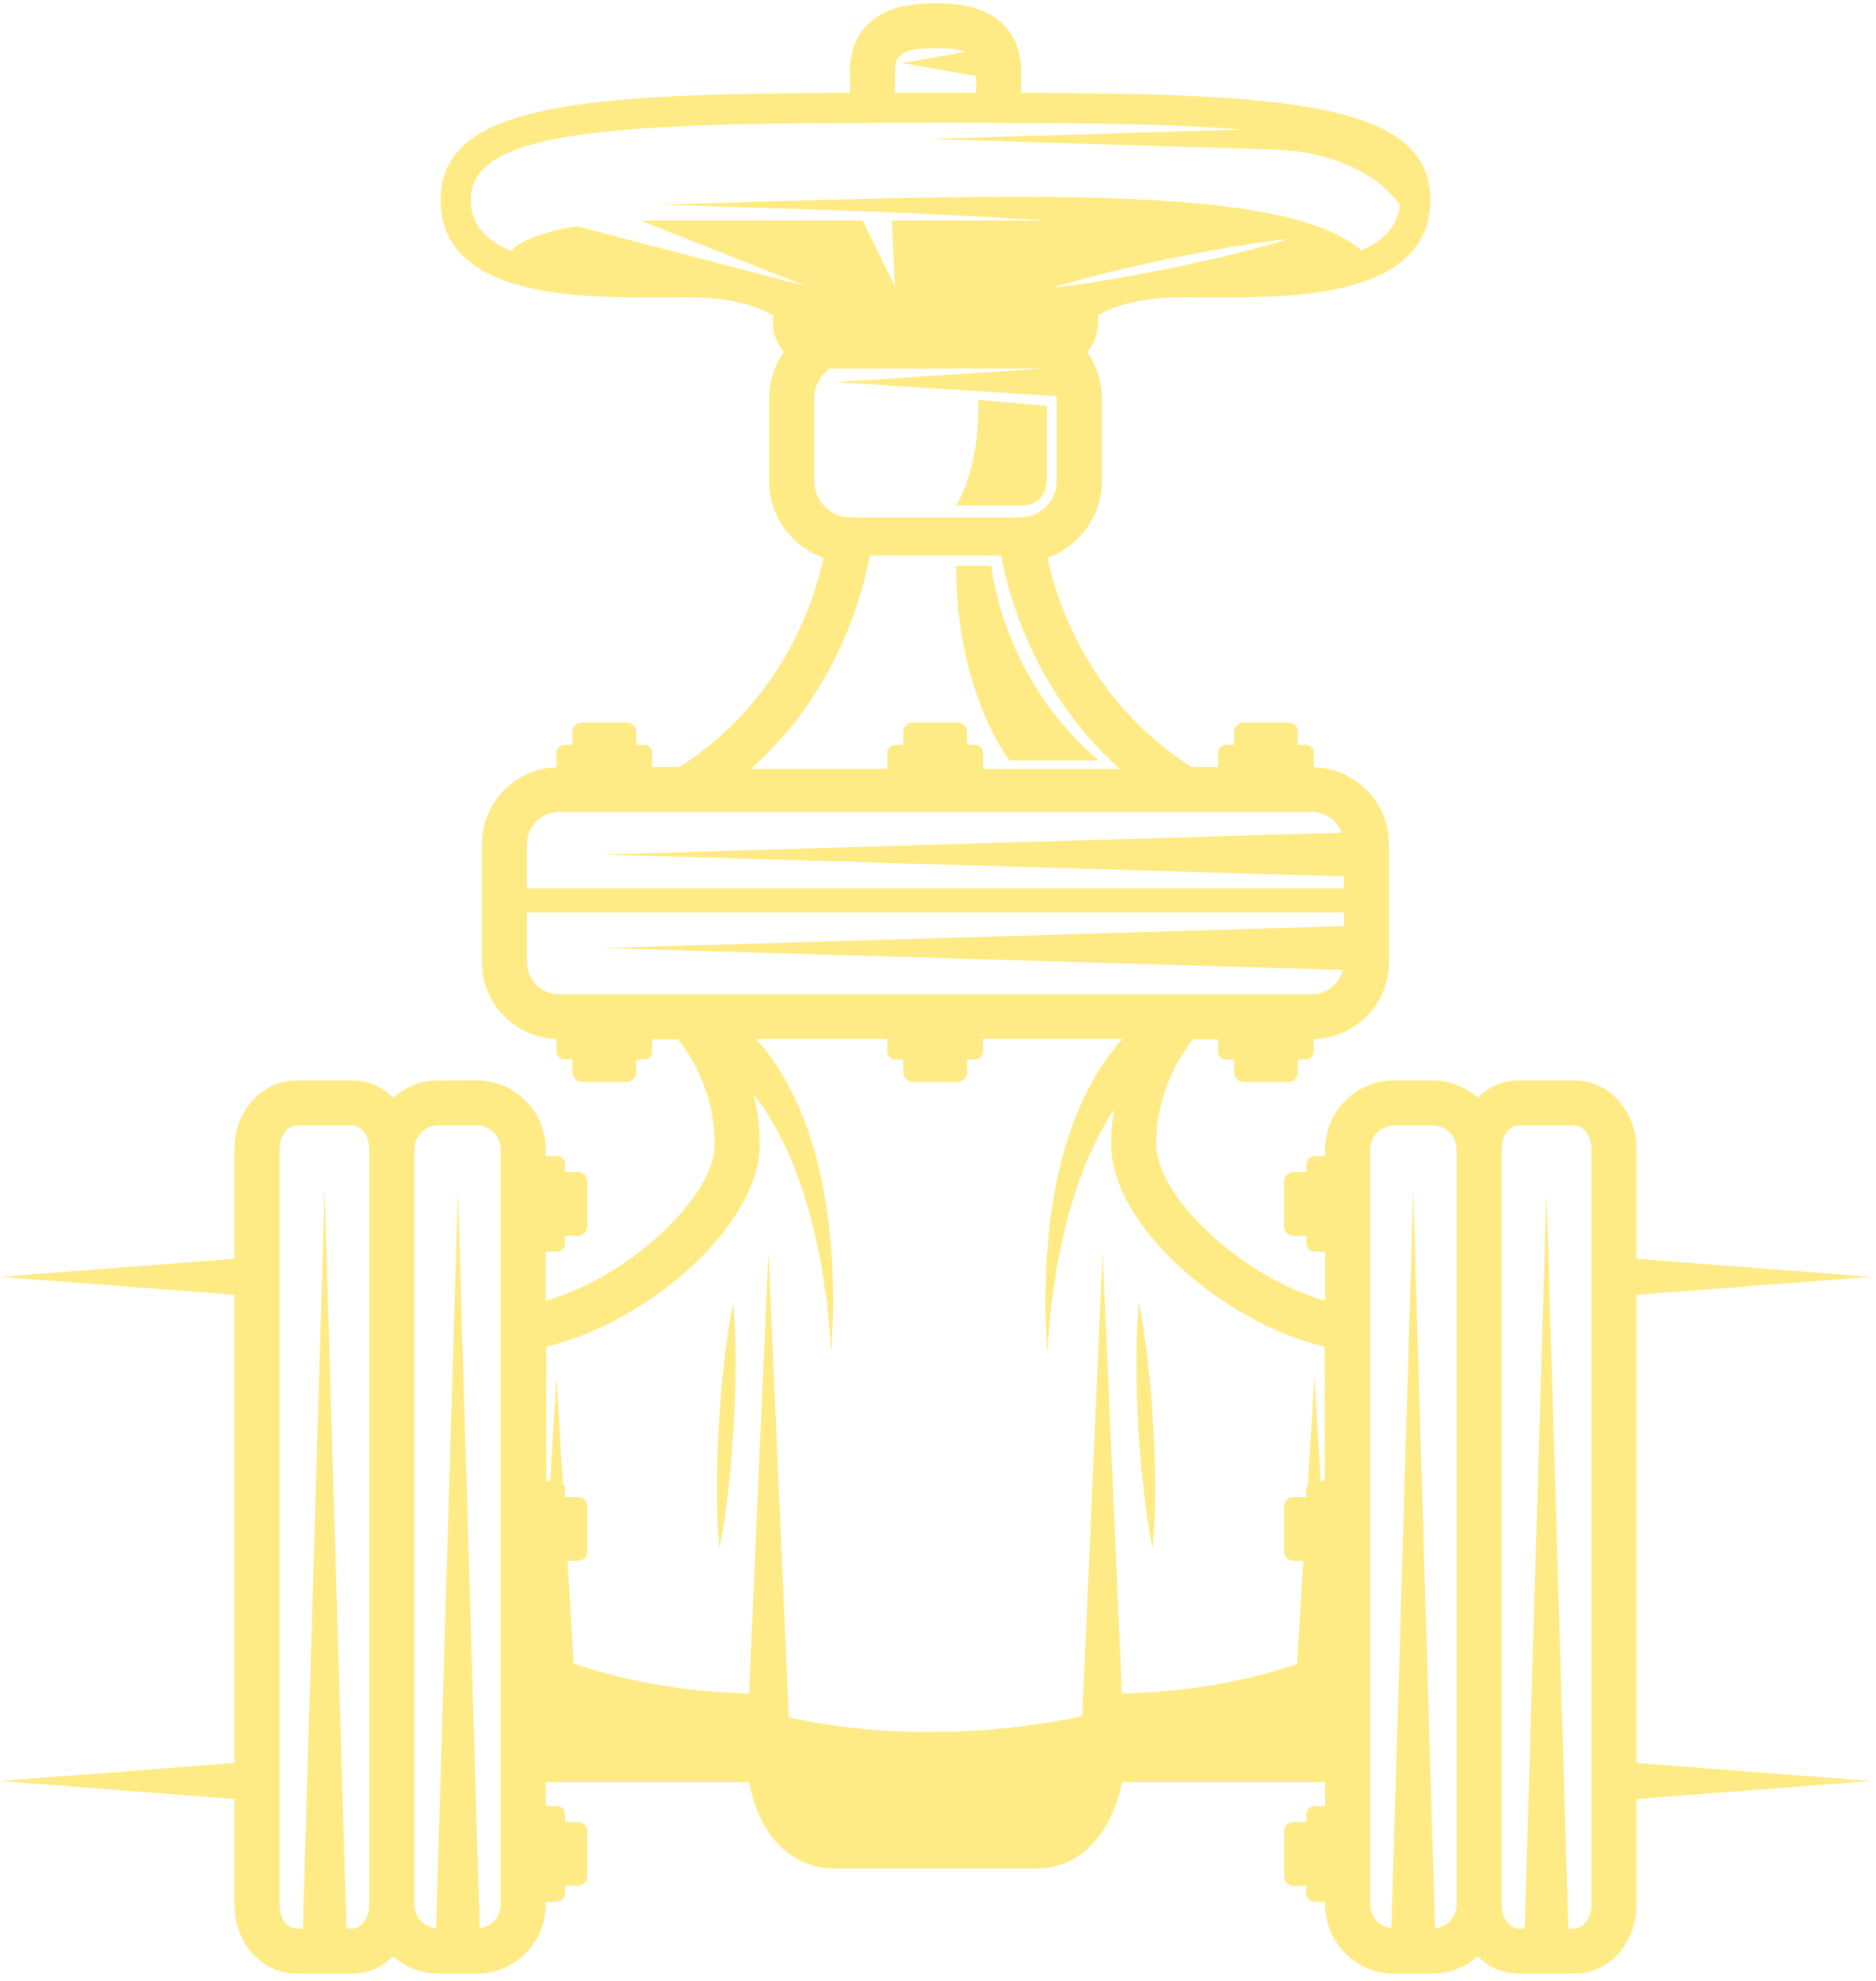 <svg width="215" height="227" viewBox="0 0 215 227" fill="none" xmlns="http://www.w3.org/2000/svg">
<path d="M182.381 218.293C182.381 219.806 181.498 221.034 180.409 221.034H179.737L177.236 136.441L174.736 221.034H174.065C172.974 221.034 172.091 219.806 172.091 218.293V131.73C172.091 130.215 172.974 128.987 174.065 128.987H177.236H180.409C181.498 128.987 182.381 130.215 182.381 131.73V218.293ZM166.929 218.293C166.929 219.71 165.846 220.865 164.463 221.006L161.963 136.441L159.463 221.002C158.098 220.847 157.033 219.699 157.033 218.293V217.951V206.984V199.097V180.71V169.741V155.008V143.467V132.5V131.73C157.033 130.215 158.261 128.987 159.776 128.987H164.185C165.7 128.987 166.929 130.215 166.929 131.73V218.293ZM57.383 218.293C57.383 219.69 56.332 220.831 54.978 221L52.479 136.441L49.979 221.009C48.584 220.879 47.487 219.722 47.487 218.293V131.73C47.487 130.215 48.716 128.987 50.231 128.987H54.64C56.155 128.987 57.383 130.215 57.383 131.73V155.008V199.097V218.293ZM42.325 218.293C42.325 219.806 41.441 221.034 40.351 221.034H39.707L37.206 136.441L34.706 221.034H34.008C32.918 221.034 32.035 219.806 32.035 218.293V131.73C32.035 130.215 32.918 128.987 34.008 128.987H37.18H40.351C41.441 128.987 42.325 130.215 42.325 131.73V218.293ZM87.069 131.138C87.069 129.058 86.799 127.144 86.371 125.404C86.39 125.427 86.407 125.447 86.426 125.47C87.031 126.317 87.713 127.199 88.285 128.206C88.872 129.208 89.484 130.249 89.975 131.386C90.538 132.489 90.994 133.667 91.429 134.863C91.917 136.038 92.251 137.271 92.608 138.478C92.998 139.681 93.273 140.895 93.519 142.078C93.765 143.258 94.069 144.397 94.201 145.499C94.37 146.602 94.528 147.643 94.675 148.604C94.847 149.566 94.884 150.459 94.967 151.247C95.038 152.038 95.1 152.726 95.152 153.293C95.254 154.432 95.313 155.081 95.313 155.081C95.313 155.081 95.335 154.43 95.374 153.291C95.393 152.719 95.416 152.024 95.443 151.229C95.458 150.432 95.531 149.529 95.48 148.547C95.452 147.563 95.423 146.497 95.392 145.369C95.396 144.237 95.234 143.055 95.131 141.82C95.031 140.585 94.904 139.31 94.658 138.025C94.446 136.733 94.257 135.412 93.901 134.12C93.602 132.812 93.273 131.509 92.821 130.254C92.444 128.974 91.925 127.759 91.415 126.577C90.92 125.392 90.286 124.299 89.712 123.249C89.068 122.235 88.466 121.26 87.783 120.431C87.414 119.923 87.022 119.478 86.633 119.057H101.685V120.508C101.685 121.021 102.1 121.433 102.612 121.433H103.514V122.898C103.514 123.502 104.006 123.994 104.612 123.994H109.731C110.337 123.994 110.829 123.502 110.829 122.898V121.433H111.731C112.242 121.433 112.657 121.021 112.657 120.508V119.057H128.661C128.273 119.478 127.88 119.923 127.513 120.431C126.828 121.26 126.227 122.235 125.582 123.249C125.009 124.299 124.374 125.392 123.88 126.577C123.369 127.759 122.851 128.974 122.474 130.254C122.022 131.509 121.693 132.812 121.393 134.12C121.039 135.412 120.85 136.733 120.637 138.025C120.391 139.31 120.264 140.585 120.163 141.82C120.061 143.055 119.899 144.237 119.902 145.369C119.872 146.497 119.843 147.563 119.816 148.547C119.764 149.529 119.836 150.432 119.853 151.229C119.879 152.024 119.902 152.719 119.921 153.291C119.959 154.43 119.982 155.081 119.982 155.081C119.982 155.081 120.04 154.432 120.143 153.293C120.194 152.726 120.257 152.038 120.328 151.247C120.411 150.459 120.448 149.566 120.621 148.604C120.767 147.643 120.925 146.602 121.093 145.499C121.226 144.397 121.529 143.258 121.776 142.078C122.022 140.895 122.297 139.681 122.687 138.478C123.044 137.271 123.377 136.038 123.866 134.863C124.3 133.667 124.758 132.489 125.32 131.386C125.811 130.249 126.423 129.208 127.01 128.206C127.22 127.837 127.452 127.5 127.683 127.158C127.473 128.411 127.347 129.735 127.347 131.138C127.347 140.467 140.142 151.573 151.819 154.35V169.741H151.355L150.635 157.769L149.89 170.16C149.791 170.308 149.719 170.475 149.719 170.666V171.568H148.257C147.651 171.568 147.159 172.06 147.159 172.666V177.785C147.159 178.391 147.651 178.881 148.257 178.881H149.365L148.653 190.718C145.237 191.885 137.944 193.926 128.581 194.095L126.364 143.467L124.032 196.703C107.977 200.018 95.377 197.961 90.404 196.817L88.067 143.467L85.849 194.09C76.406 193.906 69.082 191.814 65.751 190.664L65.042 178.881H66.223C66.829 178.881 67.321 178.391 67.321 177.785V172.666C67.321 172.06 66.829 171.568 66.223 171.568H64.761V170.666C64.761 170.425 64.663 170.208 64.511 170.044L63.772 157.769L63.052 169.741H62.607V154.348C74.281 151.568 87.069 140.465 87.069 131.138V131.138ZM64.057 113.942C62.034 113.942 60.395 112.304 60.395 110.281V104.568H154.021V106.144L68.988 108.657L153.901 111.165C153.504 112.758 152.076 113.942 150.359 113.942H134.446H79.97H64.057ZM64.057 93.07H150.359C151.921 93.07 153.244 94.052 153.771 95.428L68.988 97.931L154.021 100.447V101.816H60.395V96.731C60.395 94.71 62.034 93.07 64.057 93.07V93.07ZM99.686 63.677H114.73C115.833 69.432 119.046 79.793 128.346 88.124H112.657V86.286C112.657 85.775 112.242 85.361 111.731 85.361H110.829V83.898C110.829 83.292 110.337 82.8 109.731 82.8H104.612C104.006 82.8 103.514 83.292 103.514 83.898V85.361H102.612C102.1 85.361 101.685 85.775 101.685 86.286V88.124H86.07C95.37 79.793 98.583 69.432 99.686 63.677V63.677ZM93.308 55.114V45.653C93.308 44.245 94.007 43.003 95.073 42.242H107.208H119.343C119.353 42.251 119.361 42.258 119.37 42.265L95.746 43.784L121.085 45.416C121.09 45.495 121.108 45.571 121.108 45.653V55.114C121.108 57.428 119.23 59.308 116.913 59.308H114.158H100.258H97.503C95.186 59.308 93.308 57.428 93.308 55.114ZM102.557 8.122C102.557 5.746 104.483 5.541 106.859 5.541H107.208H107.558C108.754 5.541 109.833 5.596 110.613 5.949L103.364 7.225L111.859 8.717V10.63C110.336 10.63 108.793 10.63 107.208 10.63C105.623 10.63 104.081 10.63 102.557 10.63V8.122ZM124.817 31.788C126.075 31.48 127.533 31.072 129.114 30.724C130.695 30.373 132.38 29.999 134.066 29.626C135.762 29.3 137.458 28.974 139.048 28.671C140.637 28.361 142.137 28.159 143.415 27.942C145.978 27.548 147.706 27.377 147.706 27.377C147.706 27.377 146.051 27.903 143.542 28.557C142.283 28.865 140.825 29.275 139.244 29.621C137.664 29.972 135.978 30.346 134.292 30.719C132.596 31.043 130.901 31.369 129.311 31.674C127.721 31.979 126.221 32.184 124.943 32.401C122.38 32.792 120.653 32.968 120.653 32.968C120.653 32.968 122.307 32.444 124.817 31.788V31.788ZM107.208 14.07C121.967 14.07 133.673 14.148 142.318 14.845C139.993 14.916 137.63 14.986 135.24 15.059C120.763 15.497 106.286 15.934 106.286 15.934C106.286 15.934 120.763 16.372 135.24 16.809C138.859 16.918 142.478 17.027 145.871 17.13C147.501 17.217 149.068 17.353 150.503 17.674C151.955 17.941 153.25 18.419 154.418 18.882C155.557 19.408 156.576 19.932 157.379 20.529C158.196 21.103 158.848 21.671 159.327 22.176C159.82 22.673 160.143 23.101 160.343 23.379C160.381 23.434 160.388 23.447 160.415 23.486C160.179 25.99 158.513 27.63 156.016 28.687C155.759 28.475 155.413 28.213 155.034 27.933C154.576 27.635 154.089 27.336 153.517 27.035C151.242 25.842 147.98 24.864 144.119 24.199C136.39 22.857 126.214 22.561 116.073 22.561C105.932 22.568 95.82 22.864 88.235 23.078C80.651 23.306 75.596 23.459 75.596 23.459C75.596 23.459 80.651 23.616 88.234 23.851C95.814 24.099 105.926 24.42 115.998 25.029C117.329 25.108 118.66 25.197 119.985 25.29C116.047 25.29 112.252 25.29 107.54 25.29C105.638 25.29 103.894 25.29 102.221 25.29L102.557 32.817L98.869 25.29C92.021 25.29 85.754 25.29 74.556 25.29C74.186 25.29 73.835 25.299 73.474 25.306L92.447 32.817L66.111 25.922C62.077 26.584 59.456 27.678 58.608 28.771C55.796 27.632 53.942 25.817 53.942 22.887C53.942 14.501 71.847 14.07 107.208 14.07ZM214.416 146.335L187.544 144.267V131.73C187.544 127.297 184.41 123.825 180.409 123.825H177.236H174.065C172.232 123.825 170.601 124.577 169.35 125.793C167.96 124.584 166.168 123.825 164.185 123.825H159.776C155.417 123.825 151.871 127.37 151.871 131.73V132.5H150.645C150.134 132.5 149.719 132.913 149.719 133.425V134.327H148.257C147.651 134.327 147.159 134.817 147.159 135.423V140.542C147.159 141.148 147.651 141.64 148.257 141.64H149.719V142.542C149.719 143.053 150.134 143.467 150.645 143.467H151.871V149.076C142.303 146.37 132.51 137.148 132.51 131.138C132.51 125.333 135.123 121.135 136.728 119.105H139.6V120.508C139.6 121.021 140.014 121.433 140.525 121.433H141.428V122.898C141.428 123.502 141.92 123.994 142.526 123.994H147.645C148.252 123.994 148.742 123.502 148.742 122.898V121.433H149.646C150.156 121.433 150.571 121.021 150.571 120.508V119.082C155.338 118.968 159.184 115.075 159.184 110.281V96.731C159.184 91.94 155.338 88.047 150.571 87.93V86.286C150.571 85.775 150.156 85.361 149.646 85.361H148.742V83.898C148.742 83.292 148.252 82.8 147.645 82.8H142.526C141.92 82.8 141.428 83.292 141.428 83.898V85.361H140.525C140.014 85.361 139.6 85.775 139.6 86.286V87.91H136.559C125.305 80.668 121.387 70.058 120.03 63.935C123.662 62.65 126.272 59.18 126.272 55.114V45.653C126.272 43.675 125.646 41.848 124.595 40.338C125.361 39.422 125.841 38.26 125.841 36.975V36.155C127.171 35.348 130.131 34.07 135.521 34.07L137.498 34.077C138.218 34.08 138.957 34.082 139.707 34.082C148.168 34.082 163.917 34.082 163.917 22.887C163.917 11.774 147.361 10.735 117.022 10.64V8.122C117.022 5.794 116.1 0.381 107.558 0.381H107.208H106.859C98.317 0.381 97.394 5.794 97.394 8.122V10.64C67.055 10.735 50.499 11.774 50.499 22.887C50.499 34.082 66.248 34.082 74.709 34.082C75.459 34.082 76.198 34.08 76.918 34.077L78.895 34.07C84.286 34.07 87.245 35.348 88.575 36.155V36.975C88.575 38.26 89.055 39.422 89.821 40.338C88.771 41.848 88.144 43.675 88.144 45.653V55.114C88.144 59.18 90.754 62.65 94.387 63.937C93.032 70.049 89.116 80.663 77.857 87.91H74.743V86.286C74.743 85.775 74.329 85.361 73.817 85.361H72.914V83.898C72.914 83.292 72.423 82.8 71.817 82.8H66.698C66.092 82.8 65.6 83.292 65.6 83.898V85.361H64.698C64.187 85.361 63.772 85.775 63.772 86.286V87.937C59.04 88.092 55.232 91.965 55.232 96.731V110.281C55.232 115.05 59.04 118.92 63.772 119.075V120.508C63.772 121.021 64.187 121.433 64.698 121.433H65.6V122.898C65.6 123.502 66.092 123.994 66.698 123.994H71.817C72.423 123.994 72.914 123.502 72.914 122.898V121.433H73.817C74.329 121.433 74.743 121.021 74.743 120.508V119.105H77.691C79.284 121.121 81.906 125.322 81.906 131.138C81.906 137.148 72.113 146.37 62.545 149.076V143.467H63.835C64.347 143.467 64.761 143.053 64.761 142.542V141.64H66.223C66.829 141.64 67.321 141.148 67.321 140.542V135.423C67.321 134.817 66.829 134.327 66.223 134.327H64.761V133.425C64.761 132.913 64.347 132.5 63.835 132.5H62.545V131.73C62.545 127.37 58.999 123.825 54.64 123.825H50.231C48.248 123.825 46.456 124.584 45.066 125.793C43.816 124.577 42.184 123.825 40.351 123.825H37.18H34.008C30.007 123.825 26.872 127.297 26.872 131.73V144.267L0 146.335L26.872 148.402V202.048L0 204.116L26.872 206.185V218.293C26.872 222.724 30.007 226.196 34.008 226.196H37.18H40.351C42.184 226.196 43.816 225.442 45.066 224.228C46.456 225.437 48.248 226.196 50.231 226.196H54.64C58.999 226.196 62.545 222.651 62.545 218.293V217.951H63.835C64.347 217.951 64.761 217.537 64.761 217.026V216.124H66.223C66.829 216.124 67.321 215.632 67.321 215.026V209.907C67.321 209.304 66.829 208.811 66.223 208.811H64.761V207.909C64.761 207.397 64.347 206.984 63.835 206.984H62.545V204.26H85.826C86.342 206.722 87.351 209.518 89.317 211.497C91.04 213.233 93.228 214.151 95.647 214.151H107.208H118.704C124.224 214.151 127.418 209.709 128.616 204.26H151.871V206.984H150.645C150.134 206.984 149.719 207.397 149.719 207.909V208.811H148.257C147.651 208.811 147.159 209.304 147.159 209.907V215.026C147.159 215.632 147.651 216.124 148.257 216.124H149.719V217.026C149.719 217.537 150.134 217.951 150.645 217.951H151.871V218.293C151.871 222.651 155.417 226.196 159.776 226.196H164.185C166.168 226.196 167.96 225.437 169.35 224.228C170.601 225.442 172.232 226.196 174.065 226.196H177.236H180.409C184.41 226.196 187.544 222.724 187.544 218.293V206.185L214.416 204.116L187.544 202.048V148.402L214.416 146.335" fill="#FFEB85"/>
<path d="M125.933 87.156C114.819 77.802 113.599 64.825 113.599 64.825H109.584C109.584 79.522 115.715 87.156 115.715 87.156H125.933" fill="#FFEB85"/>
<path d="M117.024 57.943C119.202 57.943 119.981 56.474 119.981 54.754C119.981 53.031 119.981 46.527 119.981 46.527L112.094 45.828C112.381 53.642 109.584 57.943 109.584 57.943C109.584 57.943 114.845 57.943 117.024 57.943" fill="#FFEB85"/>
<path d="M131.362 173.145C131.533 174.462 131.749 175.553 131.865 176.318C132 177.084 132.1 177.521 132.1 177.521C132.1 177.521 132.15 177.075 132.198 176.3C132.229 175.525 132.321 174.416 132.344 173.09C132.414 170.436 132.36 166.907 132.17 163.385C131.967 159.863 131.629 156.35 131.262 153.721C131.092 152.404 130.874 151.313 130.757 150.548C130.623 149.782 130.522 149.347 130.522 149.347C130.522 149.347 130.471 149.791 130.423 150.566C130.393 151.341 130.297 152.45 130.276 153.776C130.205 156.43 130.261 159.959 130.452 163.481C130.656 167.003 130.997 170.516 131.362 173.145Z" fill="#FFEB85"/>
<path d="M82.345 176.3C82.392 177.075 82.444 177.521 82.444 177.521C82.444 177.521 82.544 177.084 82.677 176.318C82.795 175.553 83.011 174.462 83.181 173.145C83.547 170.516 83.888 167.003 84.091 163.481C84.283 159.959 84.338 156.43 84.268 153.776C84.246 152.45 84.151 151.341 84.12 150.566C84.073 149.791 84.021 149.347 84.021 149.347C84.021 149.347 83.92 149.782 83.786 150.548C83.67 151.313 83.452 152.404 83.281 153.721C82.915 156.35 82.577 159.863 82.374 163.385C82.182 166.907 82.13 170.436 82.199 173.09C82.221 174.416 82.315 175.525 82.345 176.3" fill="#FFEB85"/>
</svg>
